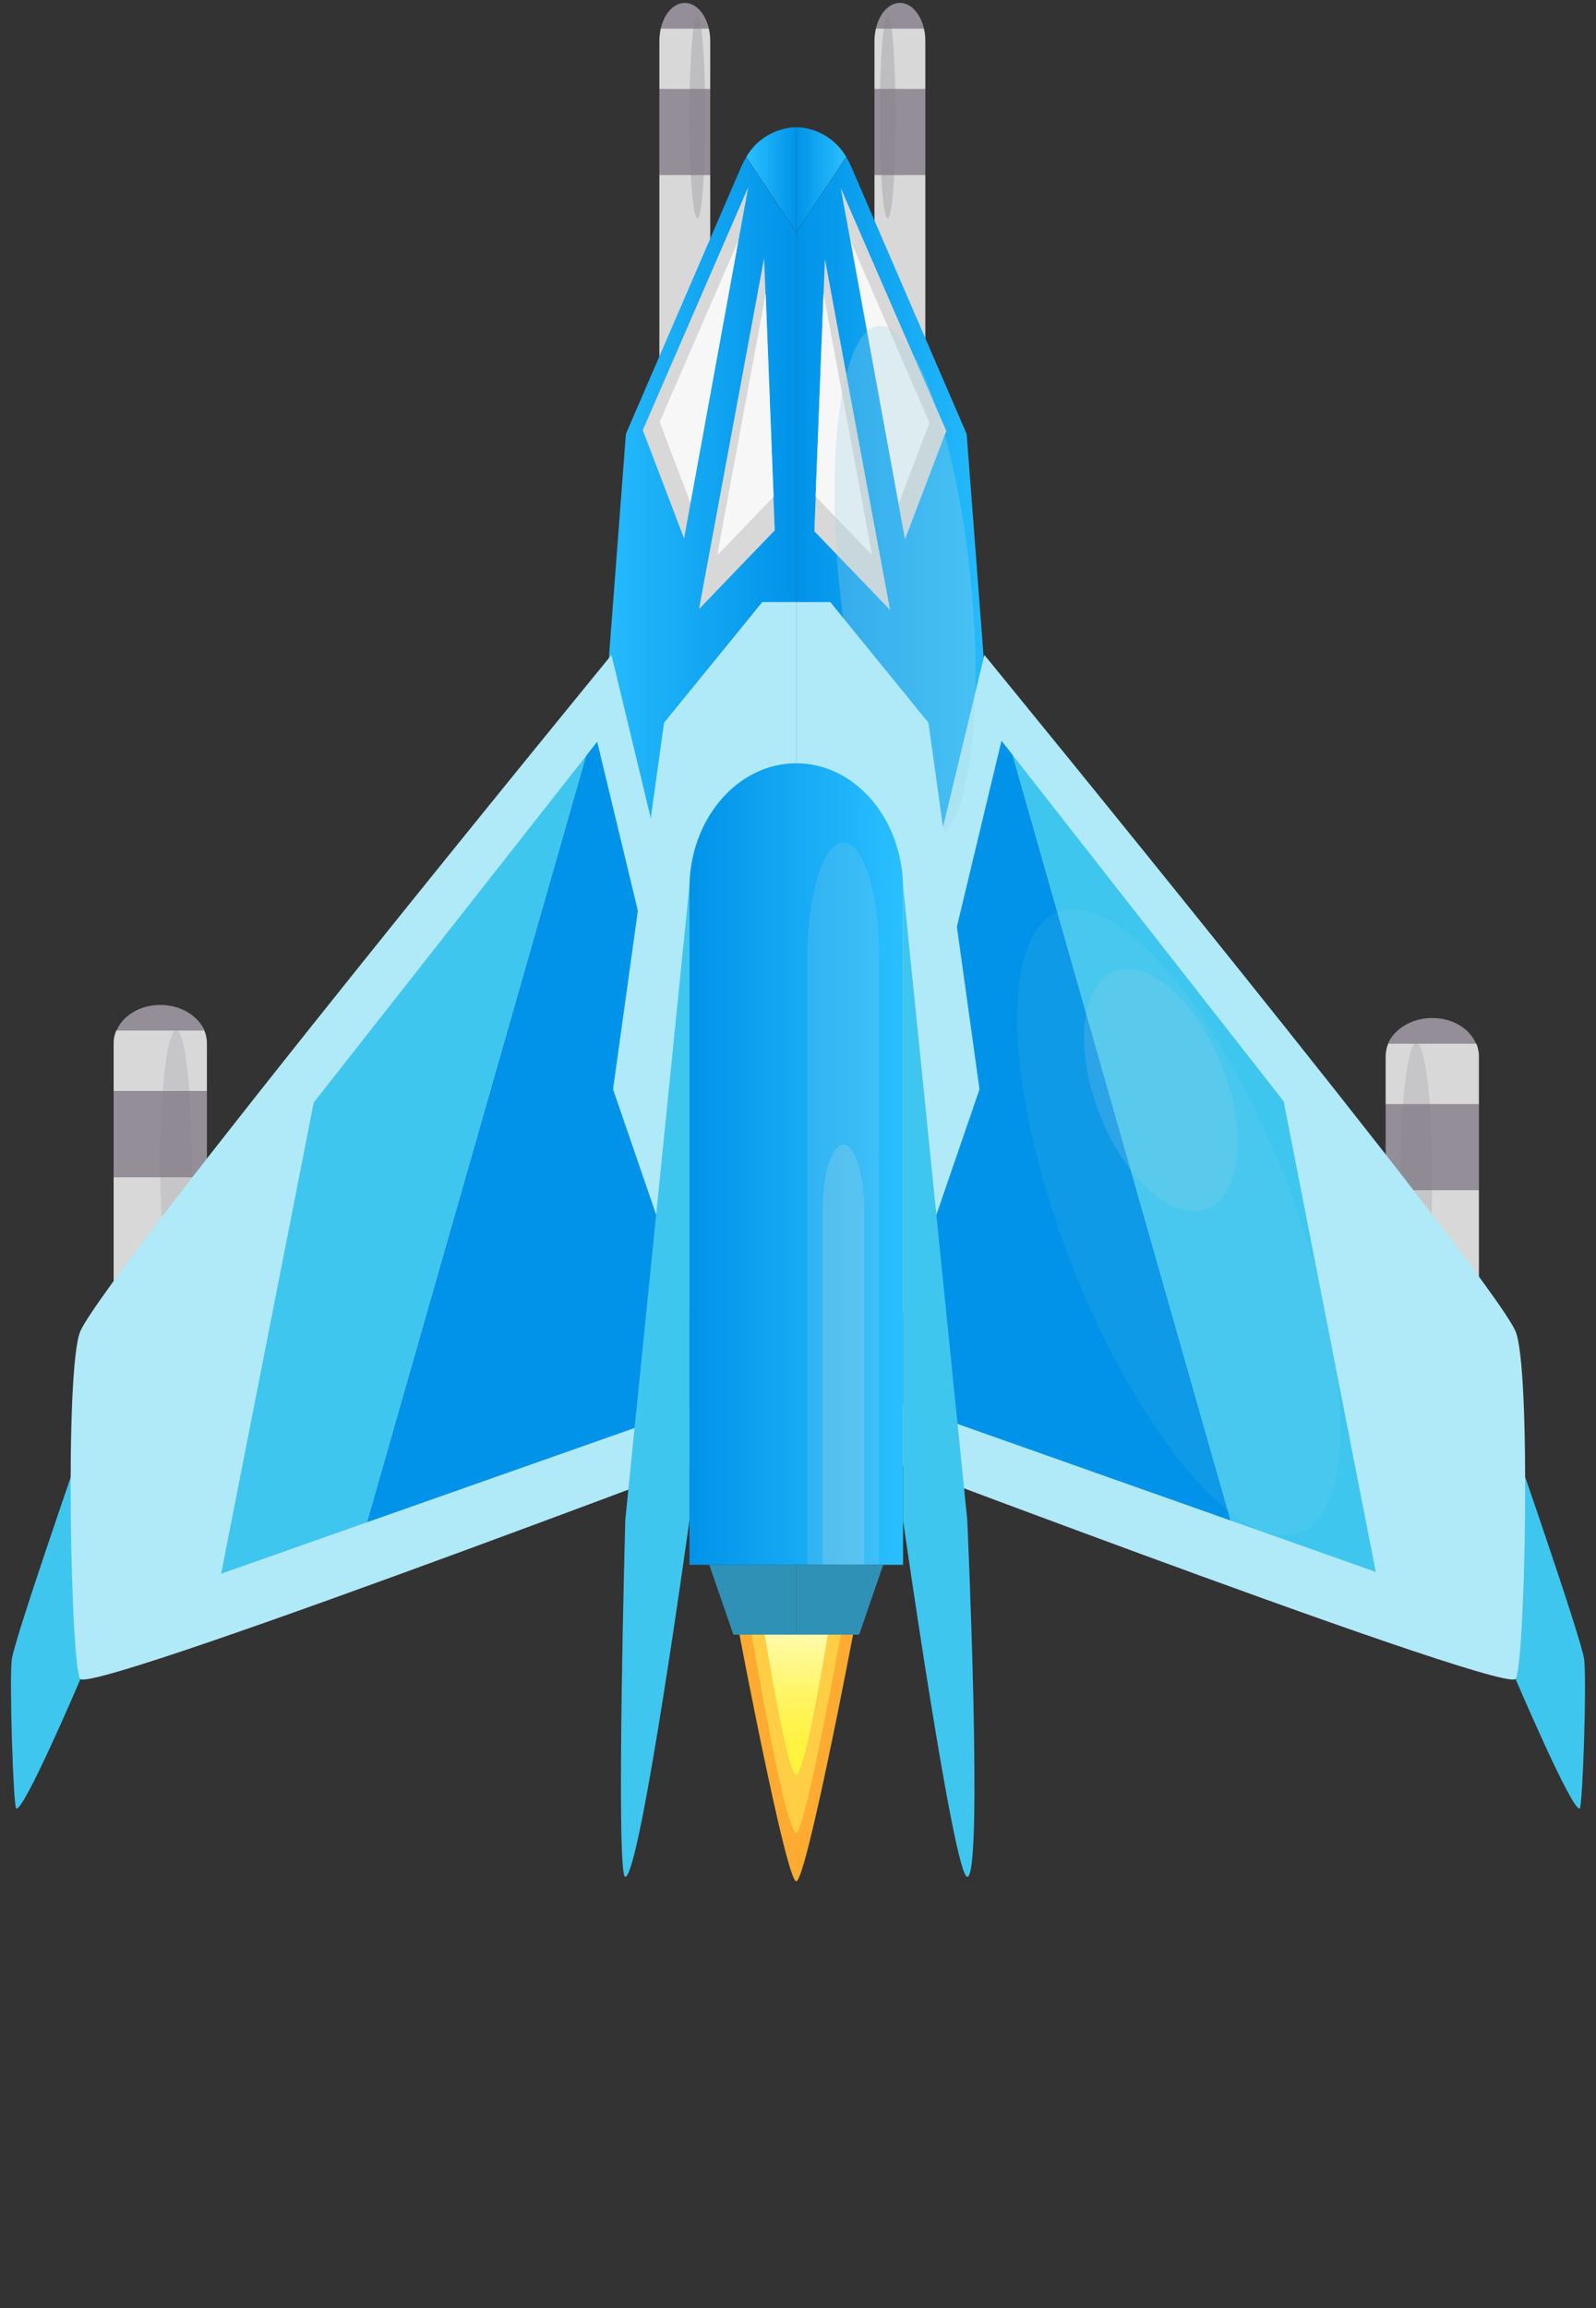 <svg width="256" height="370" viewBox="0 0 256 370" fill="none" xmlns="http://www.w3.org/2000/svg">
<rect x="0" y="0" width="256" height="370" fill="#333333" stroke="none"/>
<path class="rocket_fire_animation r5_f_1" d="M118.586 261.897C118.586 261.897 126.116 301.568 127.718 301.568C129.32 301.568 136.859 261.897 136.859 261.897H118.586Z" fill="#FFAB31"/>
<path class="rocket_fire_animation r5_f_2" d="M120.559 261.897C120.559 261.897 125.926 293.778 127.718 293.778C129.14 293.778 134.887 261.897 134.887 261.897H120.559Z" fill="#FFCE45"/>
<path class="rocket_fire_animation r5_f_3" d="M122.641 261.897C122.641 261.897 126.265 284.506 127.717 284.506C129.169 284.506 132.804 261.897 132.804 261.897H122.641Z" fill="url(#paint0_linear_160_3029)"/>
<path d="M12.911 232.273C12.911 232.273 2.327 262.713 1.897 265.987C1.466 269.261 2.147 289.567 2.598 289.887C3.719 290.678 12.901 269.161 12.901 269.161L12.911 232.273Z" fill="#3FC6EF"/>
<path d="M25.706 161.092C22.442 161.092 19.699 162.804 18.697 165.187H32.815C31.744 162.804 28.97 161.092 25.706 161.092Z" fill="#948E99"/>
<path d="M18.649 165.188C18.375 165.82 18.232 166.501 18.229 167.19V174.94H33.188V167.19C33.184 166.501 33.041 165.82 32.767 165.188H18.649Z" fill="#D8D8D8"/>
<path d="M33.188 220.148H18.229V240.394H33.188V220.148Z" fill="#948E99"/>
<path d="M33.188 174.95H18.229V188.687H33.188V174.95Z" fill="#948E99"/>
<path d="M33.188 188.688H18.229V220.148H33.188V188.688Z" fill="#D8D8D8"/>
<path opacity="0.2" d="M28.25 208.073C29.655 208.073 30.794 198.457 30.794 186.596C30.794 174.734 29.655 165.118 28.25 165.118C26.846 165.118 25.707 174.734 25.707 186.596C25.707 198.457 26.846 208.073 28.25 208.073Z" fill="#807B84"/>
<path d="M229.738 163.186C233.002 163.186 235.746 164.898 236.747 167.281H222.629C223.7 164.898 226.474 163.186 229.738 163.186Z" fill="#948E99"/>
<path d="M236.798 167.281C237.072 167.913 237.215 168.594 237.219 169.283V177.023H222.26V169.283C222.264 168.594 222.407 167.913 222.68 167.281H236.798Z" fill="#D8D8D8"/>
<path d="M237.219 222.241H222.26V242.487H237.219V222.241Z" fill="#948E99"/>
<path d="M237.219 177.043H222.26V190.781H237.219V177.043Z" fill="#948E99"/>
<path d="M237.219 190.78H222.26V222.241H237.219V190.78Z" fill="#D8D8D8"/>
<path opacity="0.2" d="M227.196 210.075C228.6 210.075 229.739 200.459 229.739 188.597C229.739 176.735 228.6 167.12 227.196 167.12C225.791 167.12 224.652 176.735 224.652 188.597C224.652 200.459 225.791 210.075 227.196 210.075Z" fill="#807B84"/>
<path d="M144.349 0.466C146.131 0.466 147.633 2.179 148.194 4.562H140.504C141.055 2.179 142.567 0.466 144.349 0.466Z" fill="#948E99"/>
<path d="M148.194 4.562C148.347 5.218 148.425 5.89 148.424 6.565V14.305H140.264V6.565C140.266 5.89 140.347 5.218 140.504 4.562H148.194Z" fill="#D8D8D8"/>
<path d="M148.424 59.522H140.264V79.768H148.424V59.522Z" fill="#948E99"/>
<path d="M148.424 14.324H140.264V28.062H148.424V14.324Z" fill="#948E99"/>
<path d="M148.424 28.062H140.264V59.523H148.424V28.062Z" fill="#D8D8D8"/>
<path d="M109.845 0.466C108.063 0.466 106.551 2.179 105.99 4.562H113.7C113.129 2.179 111.617 0.466 109.845 0.466Z" fill="#948E99"/>
<path d="M105.99 4.562C105.841 5.219 105.764 5.891 105.76 6.565V14.305H113.92V6.565C113.921 5.89 113.844 5.218 113.69 4.562H105.99Z" fill="#D8D8D8"/>
<path d="M113.92 59.522H105.76V79.768H113.92V59.522Z" fill="#948E99"/>
<path d="M113.92 14.324H105.76V28.062H113.92V14.324Z" fill="#948E99"/>
<path d="M113.92 28.062H105.76V59.523H113.92V28.062Z" fill="#D8D8D8"/>
<path d="M243.086 232.273C243.086 232.273 253.67 262.713 254.1 265.987C254.531 269.261 253.86 289.567 253.399 289.887C252.288 290.678 243.106 269.161 243.106 269.161L243.086 232.273Z" fill="#3FC6EF"/>
<path d="M118.887 26.75L100.394 69.565L93.465 160.682L121.641 242.407H127.719V37.303L119.708 25.188C119.399 25.689 119.125 26.211 118.887 26.75Z" fill="url(#paint1_linear_160_3029)"/>
<path d="M119.707 25.148L127.717 37.264V20.392C126.087 20.435 124.495 20.895 123.093 21.727C121.691 22.56 120.525 23.738 119.707 25.148Z" fill="url(#paint2_linear_160_3029)"/>
<path opacity="0.3" d="M111.858 35.001C112.56 35.001 113.129 27.729 113.129 18.76C113.129 9.79 112.56 2.519 111.858 2.519C111.155 2.519 110.586 9.79 110.586 18.76C110.586 27.729 111.155 35.001 111.858 35.001Z" fill="#807B84"/>
<path opacity="0.3" d="M142.387 35.001C143.089 35.001 143.659 27.729 143.659 18.76C143.659 9.79 143.089 2.519 142.387 2.519C141.685 2.519 141.115 9.79 141.115 18.76C141.115 27.729 141.685 35.001 142.387 35.001Z" fill="#807B84"/>
<path d="M98.08 104.991C98.08 104.991 17.386 203.507 12.911 213.34C10.307 219.047 11.359 268.22 12.911 269.161C16.325 271.224 135.878 225.455 127.868 228.669L98.08 104.991Z" fill="#B0E9F7"/>
<path d="M50.32 176.743L35.471 252.27L58.871 244.019L94.006 121.171L50.32 176.743Z" fill="#3FC6EF"/>
<path d="M95.788 118.898L94.006 121.171L58.871 244.019L120.68 222.251L95.788 118.898Z" fill="#0093E9"/>
<path d="M127.717 262.032H117.635L113.77 250.838H127.717V262.032Z" fill="#3091B7"/>
<path d="M136.55 26.75L155.054 69.565L161.983 160.682L133.807 242.407H127.719V37.303L135.729 25.188C136.046 25.685 136.32 26.207 136.55 26.75Z" fill="url(#paint3_linear_160_3029)"/>
<path d="M135.729 25.148L127.719 37.264V20.392C129.35 20.432 130.943 20.891 132.345 21.724C133.748 22.556 134.913 23.736 135.729 25.148Z" fill="url(#paint4_linear_160_3029)"/>
<path d="M132.315 41.509L130.623 85.155L142.769 97.781L132.315 41.509Z" fill="#D8D8D8"/>
<path d="M157.896 104.991C157.896 104.991 238.579 203.507 243.065 213.34C245.659 219.047 244.607 268.22 243.065 269.161C239.651 271.224 120.098 225.455 128.108 228.669L157.896 104.991Z" fill="#B0E9F7"/>
<path d="M134.857 30.145L151.779 69.085L145.161 86.457L134.857 30.145Z" fill="#D8D8D8"/>
<path d="M122.562 41.369L124.265 85.015L112.119 97.641L122.562 41.369Z" fill="#D8D8D8"/>
<path d="M120.017 30.004L103.105 68.954L109.724 86.317L120.017 30.004Z" fill="#D8D8D8"/>
<path d="M122.821 47.086L124.083 79.628L115.031 89.04L122.821 47.086Z" fill="#F7F7F7"/>
<path d="M118.425 38.605L105.809 67.643L110.745 80.589L118.425 38.605Z" fill="#F7F7F7"/>
<path d="M132.094 47.026L130.822 79.568L139.874 88.98L132.094 47.026Z" fill="#F7F7F7"/>
<path d="M136.488 38.735L149.094 67.773L144.158 80.709L136.488 38.735Z" fill="#F7F7F7"/>
<path d="M127.718 96.51H122.271L106.51 115.855L98.33 174.61L121.64 242.407H127.718V96.51Z" fill="#B0E9F7"/>
<path d="M110.587 141.928L100.294 243.669C100.294 243.669 98.732 300.852 100.294 300.852C102.697 300.852 110.607 243.569 110.587 243.669V141.928Z" fill="#3FC6EF"/>
<path d="M205.898 176.532L220.677 251.979L197.387 243.738L162.412 121.011L205.898 176.532Z" fill="#3FC6EF"/>
<path d="M160.639 118.739L162.411 121.012L197.386 243.739L135.867 221.991L160.639 118.739Z" fill="#0093E9"/>
<path opacity="0.1" d="M208.502 245.672C218.001 241.963 217.01 216.699 206.289 189.244C195.568 161.788 179.176 142.538 169.678 146.247C160.179 149.956 161.17 175.22 171.891 202.676C182.612 230.131 199.003 249.382 208.502 245.672Z" fill="#9ED4E5"/>
<path opacity="0.2" d="M193.61 193.754C199.029 191.638 200.099 181.412 196 170.914C191.9 160.416 184.184 153.621 178.765 155.737C173.346 157.853 172.276 168.079 176.376 178.577C180.475 189.075 188.191 195.87 193.61 193.754Z" fill="#9ED4E5"/>
<path opacity="0.3" d="M149.429 134.606C155.216 134.008 158.001 115.084 155.651 92.339C153.3 69.594 146.704 51.64 140.917 52.238C135.131 52.836 132.345 71.759 134.695 94.505C137.046 117.25 143.642 135.204 149.429 134.606Z" fill="#9ED4E5"/>
<path d="M127.719 96.51H133.176L148.926 115.855L157.116 174.61L133.807 242.407H127.719V96.51Z" fill="#B0E9F7"/>
<path d="M127.718 122.354C118.256 122.354 110.586 131.365 110.586 142.379V250.838H144.85V142.439C144.85 131.335 137.18 122.354 127.718 122.354Z" fill="url(#paint5_linear_160_3029)"/>
<path opacity="0.2" d="M135.269 135.069C132.085 135.069 129.512 143.16 129.512 153.143V250.838H141.026V153.143C141.026 143.16 138.443 135.069 135.269 135.069Z" fill="#9ED4E5"/>
<path opacity="0.3" d="M135.288 183.491C133.435 183.491 131.943 188.197 131.943 193.995V250.818H138.632V194.015C138.632 188.217 137.13 183.491 135.288 183.491Z" fill="#9ED4E5"/>
<path d="M144.85 141.998L155.153 243.688C155.153 243.688 157.746 300.851 155.153 300.851C153.01 300.851 144.86 243.778 144.85 243.688V141.998Z" fill="#3FC6EF"/>
<path d="M127.719 262.032H137.812L141.667 250.838H127.719V262.032Z" fill="#3091B7"/>
<defs>
<linearGradient id="paint0_linear_160_3029" x1="127.567" y1="282.774" x2="127.787" y2="253.066" gradientUnits="userSpaceOnUse">
<stop stop-color="#FFF33B"/>
<stop offset="0.11" stop-color="#FFF341"/>
<stop offset="0.26" stop-color="#FFF452"/>
<stop offset="0.43" stop-color="#FFF66F"/>
<stop offset="0.61" stop-color="#FFF996"/>
<stop offset="0.81" stop-color="#FFFCC8"/>
<stop offset="1" stop-color="white"/>
</linearGradient>
<linearGradient id="paint1_linear_160_3029" x1="93.465" y1="133.777" x2="127.719" y2="133.777" gradientUnits="userSpaceOnUse">
<stop stop-color="#2AC0FF"/>
<stop offset="1" stop-color="#0093E9"/>
</linearGradient>
<linearGradient id="paint2_linear_160_3029" x1="119.727" y1="28.833" x2="127.717" y2="28.833" gradientUnits="userSpaceOnUse">
<stop stop-color="#2AC0FF"/>
<stop offset="1" stop-color="#0093E9"/>
</linearGradient>
<linearGradient id="paint3_linear_160_3029" x1="127.719" y1="133.777" x2="161.983" y2="133.777" gradientUnits="userSpaceOnUse">
<stop stop-color="#0093E9"/>
<stop offset="1" stop-color="#2AC0FF"/>
</linearGradient>
<linearGradient id="paint4_linear_160_3029" x1="127.719" y1="28.833" x2="135.709" y2="28.833" gradientUnits="userSpaceOnUse">
<stop stop-color="#0093E9"/>
<stop offset="1" stop-color="#2AC0FF"/>
</linearGradient>
<linearGradient id="paint5_linear_160_3029" x1="110.586" y1="186.596" x2="144.85" y2="186.596" gradientUnits="userSpaceOnUse">
<stop stop-color="#0093E9"/>
<stop offset="1" stop-color="#2AC0FF"/>
</linearGradient>
</defs>
</svg>
